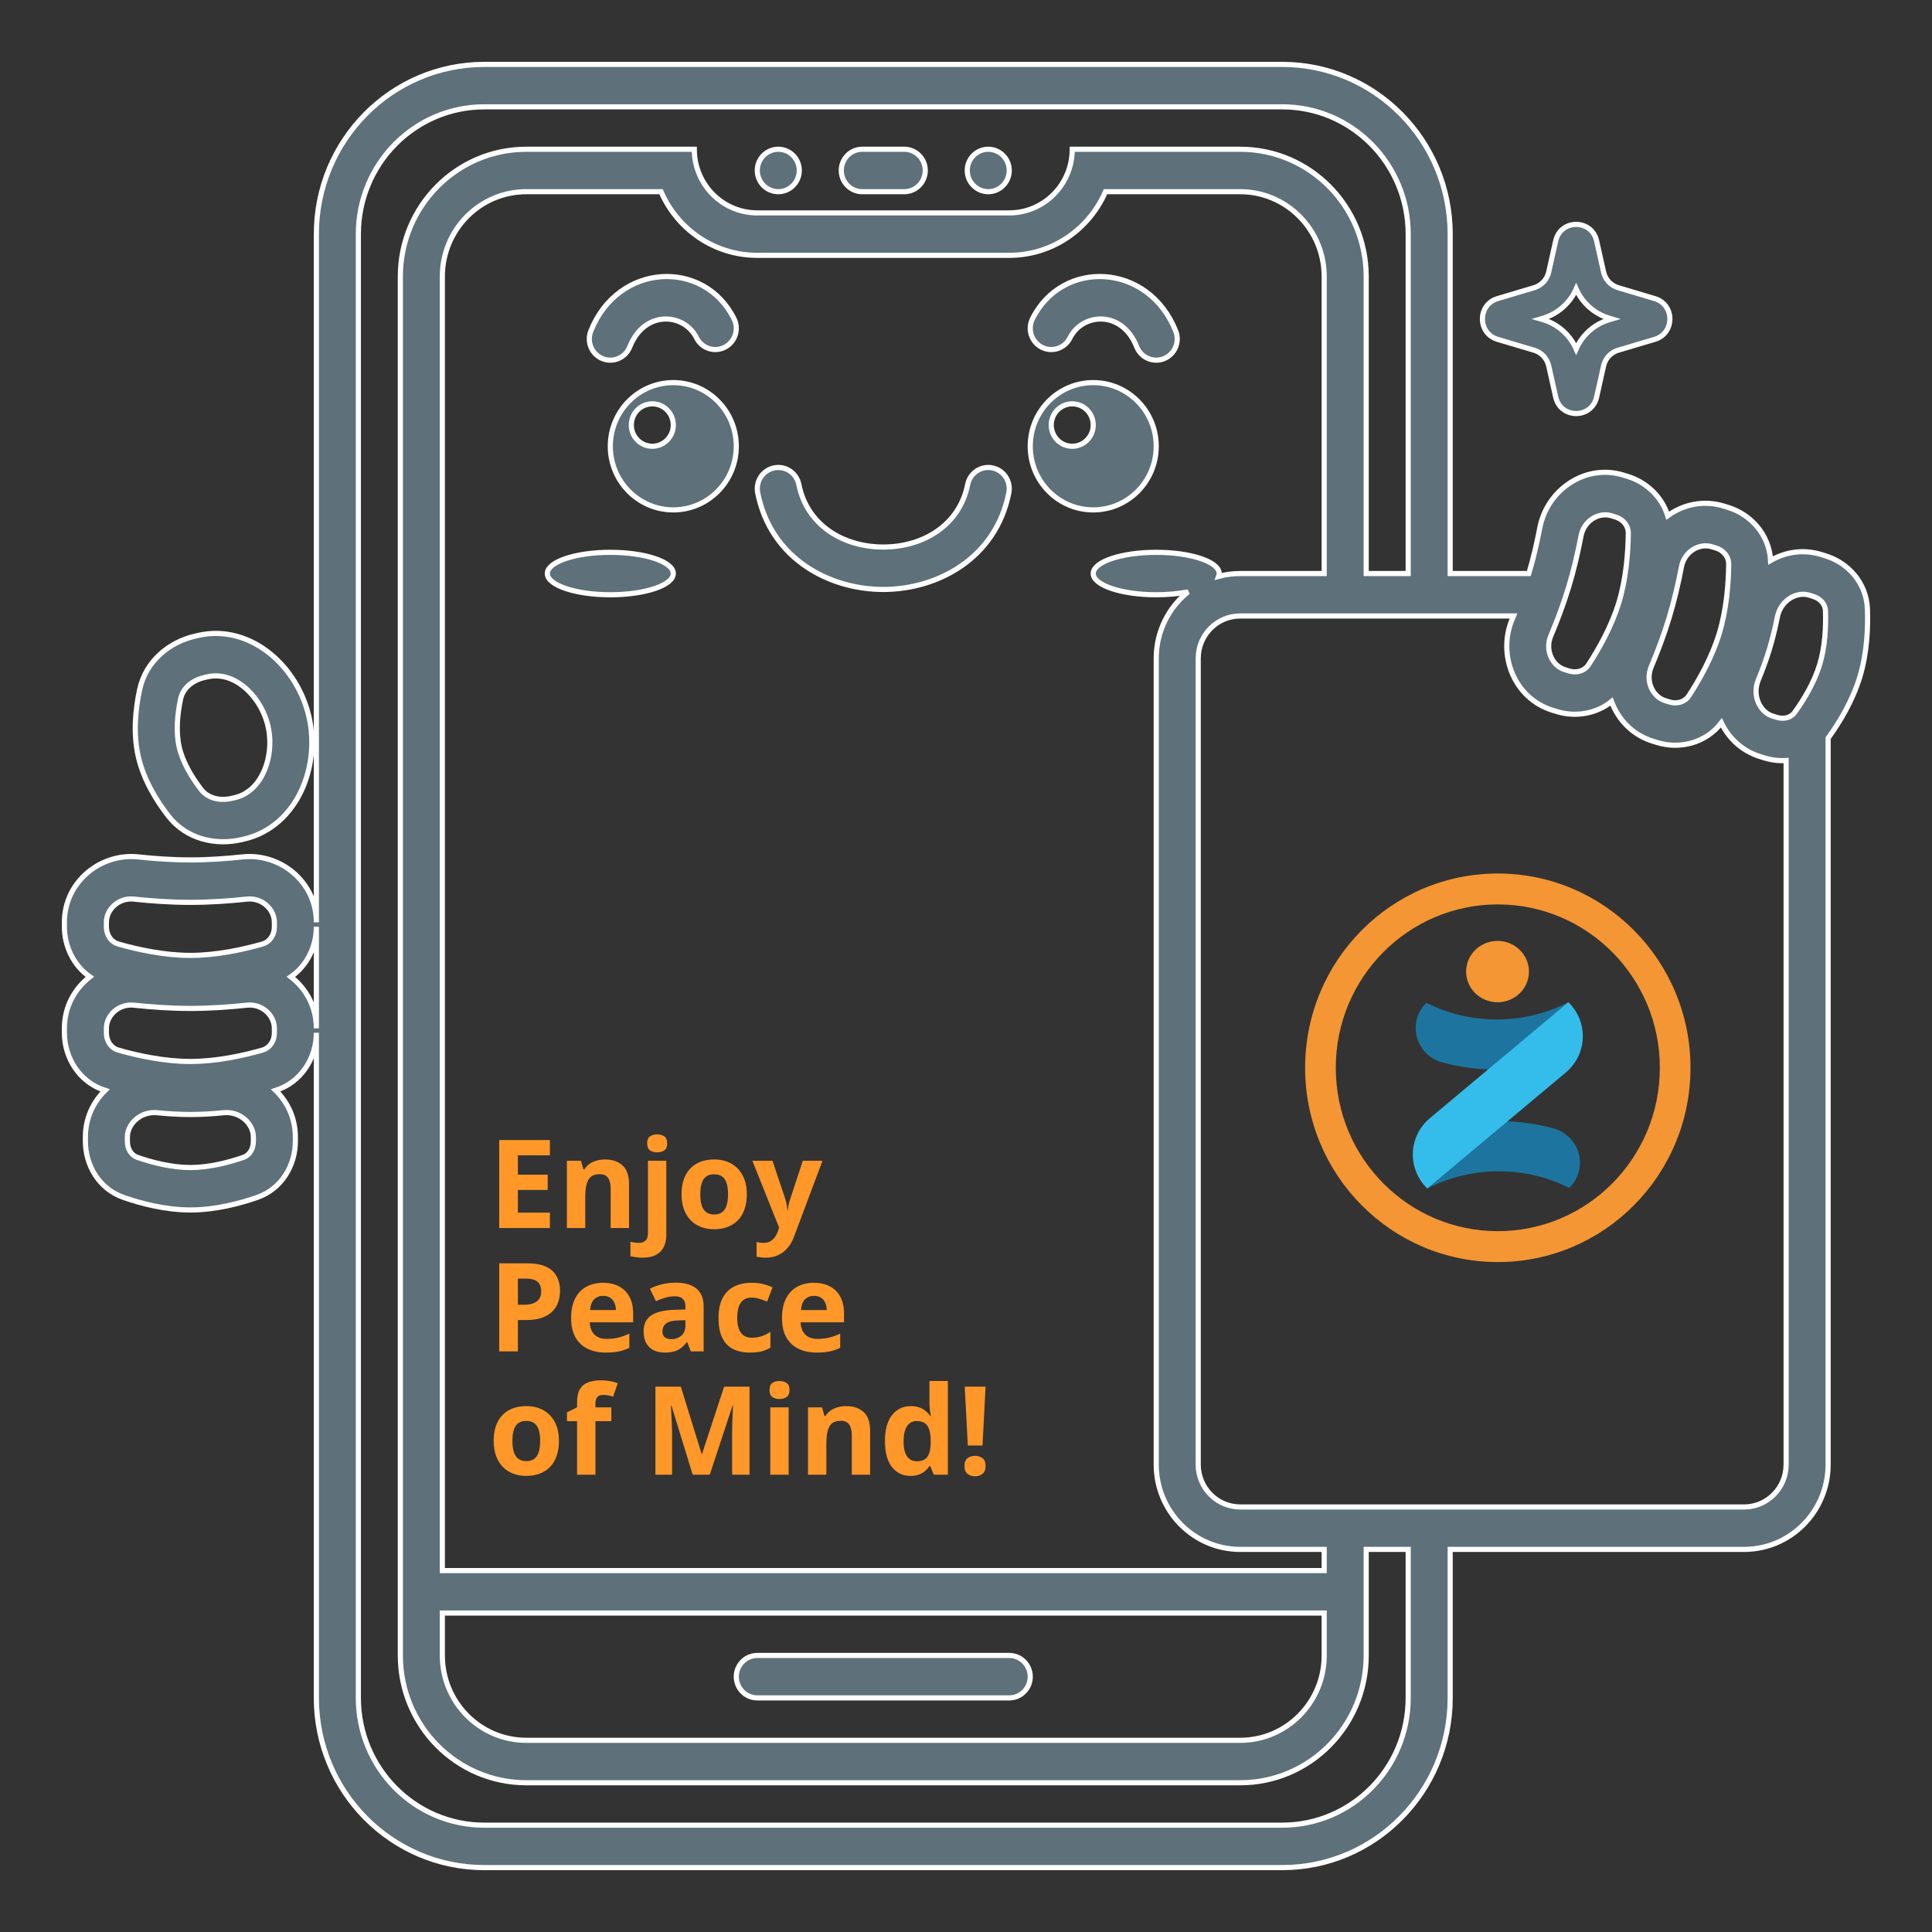 <svg width="376" height="376" viewBox="0 0 376 376" fill="none" xmlns="http://www.w3.org/2000/svg">
<rect x="0" y="0" width="376" height="376" fill="#333333" stroke="none"/>
<path fill-rule="evenodd" clip-rule="evenodd" d="M94.259 12.533H249.539C267.593 12.533 282.229 27.321 282.229 45.562V111.62H297.538C298.439 108.613 299.141 105.517 299.676 102.714C301.073 95.399 308.473 90.156 315.975 92.472L316.785 92.721C320.406 93.839 323.418 96.652 324.568 100.36C327.606 98.168 331.545 97.278 335.513 98.503L336.322 98.753C340.777 100.127 344.309 104.068 344.589 109.084C347.455 107.423 350.932 106.835 354.478 107.929L355.268 108.173C359.63 109.519 363.25 113.387 363.433 118.526C363.558 122.041 363.391 127.001 361.959 131.736C360.527 136.472 357.923 140.68 355.875 143.524L355.783 143.651V285.023C355.783 294.143 348.465 301.537 339.437 301.537H282.229V330.438C282.229 348.679 267.593 363.467 249.539 363.467H94.259C76.205 363.467 61.569 348.679 61.569 330.438V200.988C61.569 205.902 58.632 210.628 53.649 212.208C55.975 214.481 57.483 217.615 57.483 221.283V222.119C57.483 226.736 54.868 231.369 50.049 233.043C46.743 234.191 41.975 235.479 37.051 235.479C32.127 235.479 27.359 234.191 24.053 233.043C19.234 231.369 16.62 226.736 16.62 222.119V221.283C16.62 217.615 18.128 214.481 20.453 212.208C15.47 210.628 12.533 205.902 12.533 200.988V200.136C12.533 195.952 14.523 192.4 17.487 190.108C14.326 187.909 12.533 184.184 12.533 180.345V179.493C12.533 171.617 19.582 165.983 26.91 166.768C30.019 167.101 33.553 167.357 37.051 167.357C40.55 167.357 44.083 167.101 47.193 166.768C54.52 165.983 61.569 171.617 61.569 179.493V45.562C61.569 27.321 76.205 12.533 94.259 12.533ZM61.569 180.345V200.136C61.569 195.952 59.579 192.4 56.615 190.108C59.776 187.909 61.569 184.184 61.569 180.345ZM265.884 301.537H274.057V330.438C274.057 344.119 263.08 355.209 249.539 355.209H94.259C80.719 355.209 69.742 344.119 69.742 330.438V45.562C69.742 31.881 80.719 20.791 94.259 20.791H249.539C263.08 20.791 274.057 31.881 274.057 45.562V111.62H265.884V53.819C265.884 40.138 254.907 29.048 241.366 29.048H216.848H208.676C208.676 32.22 207.495 35.114 205.554 37.305C203.31 39.839 200.048 41.434 196.417 41.434H147.381C143.751 41.434 140.489 39.839 138.244 37.305C136.303 35.114 135.122 32.22 135.122 29.048H126.95H102.432C88.891 29.048 77.914 40.138 77.914 53.819V322.18C77.914 335.861 88.891 346.952 102.432 346.952H241.366C254.907 346.952 265.884 335.861 265.884 322.18V301.537ZM241.366 37.305H215.148C211.995 44.596 204.795 49.691 196.417 49.691H147.381C139.003 49.691 131.803 44.596 128.65 37.305H102.432C93.405 37.305 86.087 44.699 86.087 53.819V305.666H257.711V301.537H241.366C232.339 301.537 225.021 294.143 225.021 285.023V128.135C225.021 122.885 227.446 118.207 231.226 115.182C229.406 115.542 227.285 115.749 225.021 115.749C218.251 115.749 212.762 113.9 212.762 111.62C212.762 109.34 218.251 107.492 225.021 107.492C231.791 107.492 237.28 109.34 237.28 111.62C237.28 111.806 237.243 111.989 237.173 112.169C238.511 111.811 239.916 111.62 241.366 111.62H257.711V53.819C257.711 44.699 250.393 37.305 241.366 37.305ZM86.087 322.18V313.923H257.711V322.18C257.711 331.301 250.393 338.695 241.366 338.695H102.432C93.405 338.695 86.087 331.301 86.087 322.18ZM163.726 33.176C163.726 30.896 165.556 29.048 167.813 29.048H175.985C178.242 29.048 180.072 30.896 180.072 33.176C180.072 35.456 178.242 37.305 175.985 37.305H167.813C165.556 37.305 163.726 35.456 163.726 33.176ZM135.554 65.746C133.169 60.931 125.451 60.228 122.571 67.5C121.732 69.617 119.354 70.647 117.259 69.799C115.164 68.952 114.145 66.549 114.983 64.432C120.276 51.071 137.075 50.366 142.863 62.05C143.873 64.09 143.056 66.57 141.037 67.59C139.019 68.611 136.564 67.785 135.554 65.746ZM208.244 65.746C210.629 60.931 218.347 60.228 221.227 67.5C222.066 69.617 224.444 70.647 226.539 69.799C228.634 68.952 229.653 66.549 228.815 64.432C223.522 51.071 206.723 50.366 200.935 62.05C199.925 64.09 200.742 66.57 202.761 67.59C204.779 68.611 207.234 67.785 208.244 65.746ZM143.295 86.849C143.295 93.689 137.806 99.234 131.036 99.234C124.266 99.234 118.777 93.689 118.777 86.849C118.777 80.008 124.266 74.463 131.036 74.463C137.806 74.463 143.295 80.008 143.295 86.849ZM131.036 82.72C131.036 85 129.207 86.849 126.95 86.849C124.693 86.849 122.863 85 122.863 82.72C122.863 80.44 124.693 78.591 126.95 78.591C129.207 78.591 131.036 80.44 131.036 82.72ZM147.381 322.18C145.124 322.18 143.295 324.029 143.295 326.309C143.295 328.589 145.124 330.438 147.381 330.438H196.417C198.674 330.438 200.503 328.589 200.503 326.309C200.503 324.029 198.674 322.18 196.417 322.18H147.381ZM188.244 33.176C188.244 30.896 190.074 29.048 192.331 29.048C194.587 29.048 196.417 30.896 196.417 33.176C196.417 35.456 194.587 37.305 192.331 37.305C190.074 37.305 188.244 35.456 188.244 33.176ZM151.468 29.048C149.211 29.048 147.381 30.896 147.381 33.176C147.381 35.456 149.211 37.305 151.468 37.305C153.724 37.305 155.554 35.456 155.554 33.176C155.554 30.896 153.724 29.048 151.468 29.048ZM131.036 111.62C131.036 113.9 125.548 115.749 118.777 115.749C112.007 115.749 106.518 113.9 106.518 111.62C106.518 109.34 112.007 107.492 118.777 107.492C125.548 107.492 131.036 109.34 131.036 111.62ZM212.762 99.234C219.532 99.234 225.021 93.689 225.021 86.849C225.021 80.008 219.532 74.463 212.762 74.463C205.992 74.463 200.503 80.008 200.503 86.849C200.503 93.689 205.992 99.234 212.762 99.234ZM208.676 86.849C210.933 86.849 212.762 85 212.762 82.72C212.762 80.44 210.933 78.591 208.676 78.591C206.419 78.591 204.589 80.44 204.589 82.72C204.589 85 206.419 86.849 208.676 86.849ZM196.337 95.915C196.78 93.68 195.345 91.504 193.132 91.057C190.919 90.61 188.766 92.06 188.324 94.296C186.771 102.14 179.758 106.46 171.899 106.461C164.039 106.461 157.027 102.14 155.474 94.297C155.032 92.061 152.879 90.611 150.666 91.058C148.453 91.506 147.018 93.681 147.461 95.917C149.994 108.717 161.37 114.718 171.899 114.718C182.428 114.718 193.804 108.716 196.337 95.915ZM306.747 56.249C305.54 58.971 303.207 61.068 300.313 61.93L299.819 62.077L300.313 62.224C303.207 63.086 305.54 65.183 306.747 67.904C307.953 65.183 310.287 63.086 313.181 62.224L313.675 62.077L313.181 61.93C310.287 61.068 307.953 58.971 306.747 56.249ZM310.733 46.89C309.774 42.597 303.72 42.597 302.761 46.89L301.41 52.938C301.084 54.399 300.001 55.566 298.579 55.989L291.438 58.117C287.53 59.281 287.53 64.873 291.438 66.037L298.579 68.164C300.001 68.587 301.084 69.755 301.41 71.215L302.761 77.263C303.72 81.556 309.774 81.556 310.733 77.263L312.084 71.215C312.41 69.755 313.493 68.587 314.915 68.164L322.056 66.037C325.964 64.873 325.964 59.281 322.056 58.117L314.915 55.989C313.493 55.566 312.41 54.399 312.084 52.938L310.733 46.89ZM48.054 174.979C50.984 174.666 53.396 176.948 53.396 179.493V180.345C53.396 182.087 52.38 183.35 51.116 183.713C47.366 184.79 42.145 185.936 37.051 185.936C31.957 185.936 26.736 184.79 22.987 183.713C21.722 183.35 20.706 182.087 20.706 180.345V179.493C20.706 176.948 23.119 174.666 26.048 174.979C29.348 175.333 33.182 175.614 37.051 175.614C40.92 175.614 44.754 175.333 48.054 174.979ZM53.396 200.136C53.396 197.591 50.984 195.309 48.054 195.622C44.754 195.976 40.92 196.257 37.051 196.257C33.182 196.257 29.348 195.976 26.048 195.622C23.119 195.309 20.706 197.591 20.706 200.136V200.988C20.706 202.731 21.722 203.993 22.987 204.356C26.736 205.433 31.957 206.579 37.051 206.579C42.145 206.579 47.366 205.433 51.116 204.356C52.38 203.993 53.396 202.731 53.396 200.988V200.136ZM24.792 221.283C24.792 218.706 27.37 216.225 30.615 216.554C32.641 216.76 34.833 216.9 37.051 216.9C39.269 216.9 41.461 216.76 43.487 216.554C46.732 216.225 49.31 218.706 49.31 221.283V222.119C49.31 223.756 48.428 224.874 47.392 225.234C44.485 226.244 40.69 227.222 37.051 227.222C33.412 227.222 29.617 226.244 26.71 225.234C25.675 224.874 24.792 223.756 24.792 222.119V221.283ZM307.701 104.278C308.269 101.306 311.173 99.623 313.588 100.369L314.397 100.618C316.029 101.122 316.909 102.441 316.896 103.729C316.859 107.496 316.476 112.576 315.077 117.204C313.678 121.832 311.186 126.261 309.133 129.406C308.432 130.481 306.972 131.078 305.34 130.575L304.531 130.325C302.117 129.58 300.638 126.545 301.811 123.759C303.014 120.905 304.275 117.6 305.307 114.189C306.338 110.777 307.119 107.324 307.701 104.278ZM333.126 106.4C330.711 105.655 327.806 107.338 327.239 110.31C326.657 113.356 325.876 116.809 324.844 120.22C323.813 123.631 322.551 126.936 321.349 129.791C320.176 132.576 321.654 135.611 324.069 136.356L324.878 136.606C326.51 137.11 327.969 136.513 328.671 135.438C330.724 132.292 333.215 127.863 334.614 123.235C336.014 118.608 336.397 113.528 336.434 109.76C336.447 108.472 335.566 107.153 333.935 106.65L333.126 106.4ZM345.904 120.082C346.543 116.842 349.651 115.073 352.091 115.826L352.88 116.07C354.428 116.548 355.226 117.723 355.266 118.823C355.376 121.911 355.197 125.836 354.143 129.324C353.088 132.813 351.065 136.169 349.266 138.667C348.625 139.557 347.313 140.081 345.766 139.603L344.976 139.36C342.536 138.607 340.937 135.385 342.199 132.337C342.974 130.466 343.734 128.42 344.373 126.309C345.011 124.198 345.511 122.072 345.904 120.082ZM40.353 131.722C42.775 131.161 45.257 131.865 47.474 133.67C49.726 135.502 51.478 138.32 52.168 141.362C52.858 144.403 52.496 147.711 51.26 150.352C50.043 152.952 48.112 154.678 45.69 155.239L45.123 155.37C42.553 155.966 40.346 155.2 39.18 153.694C37.32 151.292 35.547 148.338 34.873 145.368C34.199 142.399 34.521 138.959 35.16 135.979C35.56 134.11 37.215 132.449 39.786 131.854L40.353 131.722ZM60.134 139.516C59.045 134.718 56.321 130.267 52.601 127.239C48.847 124.184 43.864 122.437 38.526 123.674L37.96 123.805C33.058 124.941 28.392 128.532 27.172 134.233C26.423 137.732 25.847 142.543 26.907 147.214C27.968 151.885 30.56 155.962 32.743 158.782C36.3 163.376 42.049 164.554 46.95 163.419L47.517 163.288C52.854 162.051 56.587 158.285 58.648 153.882C60.69 149.52 61.223 144.315 60.134 139.516ZM335.006 140.674C331.992 144.62 326.918 145.87 322.491 144.503L321.681 144.254C317.713 143.029 314.937 140.066 313.631 136.532C310.626 138.957 306.573 139.589 302.953 138.472L302.144 138.222C294.641 135.907 291.404 127.381 294.291 120.526C294.382 120.312 294.472 120.096 294.562 119.878H282.229H274.057H265.884H257.711H241.366C236.853 119.878 233.194 123.574 233.194 128.135V285.023C233.194 289.583 236.853 293.28 241.366 293.28H257.711H265.884H274.057H282.229H339.437C343.951 293.28 347.61 289.583 347.61 285.023V148.012C346.183 148.097 344.742 147.922 343.378 147.501L342.589 147.257C339.026 146.157 336.46 143.689 335.006 140.674Z" fill="#5E7079"/>
<path d="M282.229 293.28H339.437C343.951 293.28 347.61 289.583 347.61 285.023V148.012C346.183 148.097 344.742 147.922 343.378 147.501L342.589 147.257C339.026 146.157 336.46 143.689 335.006 140.674C331.992 144.62 326.918 145.87 322.491 144.503L321.681 144.254C317.713 143.029 314.937 140.066 313.631 136.532C310.626 138.957 306.573 139.589 302.953 138.472L302.144 138.222C294.641 135.907 291.404 127.381 294.291 120.526C294.382 120.312 294.472 120.096 294.562 119.878H282.229H274.057H265.884H257.711H241.366C236.853 119.878 233.194 123.574 233.194 128.135V285.023C233.194 289.583 236.853 293.28 241.366 293.28H257.711M282.229 293.28H257.711M282.229 293.28H274.057H265.884H257.711M94.259 12.533H249.539C267.593 12.533 282.229 27.321 282.229 45.562V111.62H297.538C298.439 108.613 299.141 105.517 299.676 102.714C301.073 95.399 308.473 90.156 315.975 92.472L316.785 92.721C320.406 93.839 323.418 96.652 324.568 100.36C327.606 98.168 331.545 97.278 335.513 98.503L336.322 98.753C340.777 100.127 344.309 104.068 344.589 109.084C347.455 107.423 350.932 106.835 354.478 107.929L355.268 108.173C359.63 109.519 363.25 113.387 363.433 118.526C363.558 122.041 363.391 127.001 361.959 131.736C360.527 136.472 357.923 140.68 355.875 143.524L355.783 143.651V285.023C355.783 294.143 348.465 301.537 339.437 301.537H282.229V330.438C282.229 348.679 267.593 363.467 249.539 363.467H94.259C76.205 363.467 61.569 348.679 61.569 330.438V200.988C61.569 205.902 58.632 210.628 53.649 212.208C55.975 214.481 57.483 217.615 57.483 221.283V222.119C57.483 226.736 54.868 231.369 50.049 233.043C46.743 234.191 41.975 235.479 37.051 235.479C32.127 235.479 27.359 234.191 24.053 233.043C19.234 231.369 16.62 226.736 16.62 222.119V221.283C16.62 217.615 18.128 214.481 20.453 212.208C15.47 210.628 12.533 205.902 12.533 200.988V200.136C12.533 195.952 14.523 192.4 17.487 190.108C14.326 187.909 12.533 184.184 12.533 180.345V179.493C12.533 171.617 19.582 165.983 26.91 166.768C30.019 167.101 33.553 167.357 37.051 167.357C40.55 167.357 44.083 167.101 47.193 166.768C54.52 165.983 61.569 171.617 61.569 179.493V45.562C61.569 27.321 76.205 12.533 94.259 12.533ZM61.569 180.345V200.136C61.569 195.952 59.579 192.4 56.615 190.108C59.776 187.909 61.569 184.184 61.569 180.345ZM265.884 301.537H274.057V330.438C274.057 344.119 263.08 355.209 249.539 355.209H94.259C80.719 355.209 69.742 344.119 69.742 330.438V45.562C69.742 31.881 80.719 20.791 94.259 20.791H249.539C263.08 20.791 274.057 31.881 274.057 45.562V111.62H265.884V53.819C265.884 40.138 254.907 29.048 241.366 29.048H216.848H208.676C208.676 32.22 207.495 35.114 205.554 37.305C203.31 39.839 200.048 41.434 196.417 41.434H147.381C143.751 41.434 140.489 39.839 138.244 37.305C136.303 35.114 135.122 32.22 135.122 29.048H126.95H102.432C88.891 29.048 77.914 40.138 77.914 53.819V322.18C77.914 335.861 88.891 346.952 102.432 346.952H241.366C254.907 346.952 265.884 335.861 265.884 322.18V301.537ZM241.366 37.305H215.148C211.995 44.596 204.795 49.691 196.417 49.691H147.381C139.003 49.691 131.803 44.596 128.65 37.305H102.432C93.405 37.305 86.087 44.699 86.087 53.819V305.666H257.711V301.537H241.366C232.339 301.537 225.021 294.143 225.021 285.023V128.135C225.021 122.885 227.446 118.207 231.226 115.182C229.406 115.542 227.285 115.749 225.021 115.749C218.251 115.749 212.762 113.9 212.762 111.62C212.762 109.34 218.251 107.492 225.021 107.492C231.791 107.492 237.28 109.34 237.28 111.62C237.28 111.806 237.243 111.989 237.173 112.169C238.511 111.811 239.916 111.62 241.366 111.62H257.711V53.819C257.711 44.699 250.393 37.305 241.366 37.305ZM86.087 313.923V322.18C86.087 331.301 93.405 338.695 102.432 338.695H241.366C250.393 338.695 257.711 331.301 257.711 322.18V313.923H86.087ZM163.726 33.176C163.726 30.896 165.556 29.048 167.813 29.048H175.985C178.242 29.048 180.072 30.896 180.072 33.176C180.072 35.456 178.242 37.305 175.985 37.305H167.813C165.556 37.305 163.726 35.456 163.726 33.176ZM135.554 65.746C133.169 60.931 125.451 60.228 122.571 67.5C121.732 69.617 119.354 70.647 117.259 69.799C115.164 68.952 114.145 66.549 114.983 64.432C120.276 51.071 137.075 50.366 142.863 62.05C143.873 64.09 143.056 66.57 141.037 67.59C139.019 68.611 136.564 67.785 135.554 65.746ZM208.244 65.746C210.629 60.931 218.347 60.228 221.227 67.5C222.066 69.617 224.444 70.647 226.539 69.799C228.634 68.952 229.653 66.549 228.815 64.432C223.522 51.071 206.723 50.366 200.935 62.05C199.925 64.09 200.742 66.57 202.761 67.59C204.779 68.611 207.234 67.785 208.244 65.746ZM143.295 86.849C143.295 93.689 137.806 99.234 131.036 99.234C124.266 99.234 118.777 93.689 118.777 86.849C118.777 80.008 124.266 74.463 131.036 74.463C137.806 74.463 143.295 80.008 143.295 86.849ZM131.036 82.72C131.036 85 129.207 86.849 126.95 86.849C124.693 86.849 122.863 85 122.863 82.72C122.863 80.44 124.693 78.591 126.95 78.591C129.207 78.591 131.036 80.44 131.036 82.72ZM147.381 322.18C145.124 322.18 143.295 324.029 143.295 326.309C143.295 328.589 145.124 330.438 147.381 330.438H196.417C198.674 330.438 200.503 328.589 200.503 326.309C200.503 324.029 198.674 322.18 196.417 322.18H147.381ZM188.244 33.176C188.244 30.896 190.074 29.048 192.331 29.048C194.587 29.048 196.417 30.896 196.417 33.176C196.417 35.456 194.587 37.305 192.331 37.305C190.074 37.305 188.244 35.456 188.244 33.176ZM151.468 29.048C149.211 29.048 147.381 30.896 147.381 33.176C147.381 35.456 149.211 37.305 151.468 37.305C153.724 37.305 155.554 35.456 155.554 33.176C155.554 30.896 153.724 29.048 151.468 29.048ZM131.036 111.62C131.036 113.9 125.548 115.749 118.777 115.749C112.007 115.749 106.518 113.9 106.518 111.62C106.518 109.34 112.007 107.492 118.777 107.492C125.548 107.492 131.036 109.34 131.036 111.62ZM212.762 99.234C219.532 99.234 225.021 93.689 225.021 86.849C225.021 80.008 219.532 74.463 212.762 74.463C205.992 74.463 200.503 80.008 200.503 86.849C200.503 93.689 205.992 99.234 212.762 99.234ZM208.676 86.849C210.933 86.849 212.762 85 212.762 82.72C212.762 80.44 210.933 78.591 208.676 78.591C206.419 78.591 204.589 80.44 204.589 82.72C204.589 85 206.419 86.849 208.676 86.849ZM196.337 95.915C196.78 93.68 195.345 91.504 193.132 91.057C190.919 90.61 188.766 92.06 188.324 94.296C186.771 102.14 179.758 106.46 171.899 106.461C164.039 106.461 157.027 102.14 155.474 94.297C155.032 92.061 152.879 90.611 150.666 91.058C148.453 91.506 147.018 93.681 147.461 95.917C149.994 108.717 161.37 114.718 171.899 114.718C182.428 114.718 193.804 108.716 196.337 95.915ZM306.747 56.249C305.54 58.971 303.207 61.068 300.313 61.93L299.819 62.077L300.313 62.224C303.207 63.086 305.54 65.183 306.747 67.904C307.953 65.183 310.287 63.086 313.181 62.224L313.675 62.077L313.181 61.93C310.287 61.068 307.953 58.971 306.747 56.249ZM310.733 46.89C309.774 42.597 303.72 42.597 302.761 46.89L301.41 52.938C301.084 54.399 300.001 55.566 298.579 55.989L291.438 58.117C287.53 59.281 287.53 64.873 291.438 66.037L298.579 68.164C300.001 68.587 301.084 69.755 301.41 71.215L302.761 77.263C303.72 81.556 309.774 81.556 310.733 77.263L312.084 71.215C312.41 69.755 313.493 68.587 314.915 68.164L322.056 66.037C325.964 64.873 325.964 59.281 322.056 58.117L314.915 55.989C313.493 55.566 312.41 54.399 312.084 52.938L310.733 46.89ZM48.054 174.979C50.984 174.666 53.396 176.948 53.396 179.493V180.345C53.396 182.087 52.38 183.35 51.116 183.713C47.366 184.79 42.145 185.936 37.051 185.936C31.957 185.936 26.736 184.79 22.987 183.713C21.722 183.35 20.706 182.087 20.706 180.345V179.493C20.706 176.948 23.119 174.666 26.048 174.979C29.348 175.333 33.182 175.614 37.051 175.614C40.92 175.614 44.754 175.333 48.054 174.979ZM53.396 200.136C53.396 197.591 50.984 195.309 48.054 195.622C44.754 195.976 40.92 196.257 37.051 196.257C33.182 196.257 29.348 195.976 26.048 195.622C23.119 195.309 20.706 197.591 20.706 200.136V200.988C20.706 202.731 21.722 203.993 22.987 204.356C26.736 205.433 31.957 206.579 37.051 206.579C42.145 206.579 47.366 205.433 51.116 204.356C52.38 203.993 53.396 202.731 53.396 200.988V200.136ZM24.792 221.283C24.792 218.706 27.37 216.225 30.615 216.554C32.641 216.76 34.833 216.9 37.051 216.9C39.269 216.9 41.461 216.76 43.487 216.554C46.732 216.225 49.31 218.706 49.31 221.283V222.119C49.31 223.756 48.428 224.874 47.392 225.234C44.485 226.244 40.69 227.222 37.051 227.222C33.412 227.222 29.617 226.244 26.71 225.234C25.675 224.874 24.792 223.756 24.792 222.119V221.283ZM307.701 104.278C308.269 101.306 311.173 99.623 313.588 100.369L314.397 100.618C316.029 101.122 316.909 102.441 316.896 103.729C316.859 107.496 316.476 112.576 315.077 117.204C313.678 121.832 311.186 126.261 309.133 129.406C308.432 130.481 306.972 131.078 305.34 130.575L304.531 130.325C302.117 129.58 300.638 126.545 301.811 123.759C303.014 120.905 304.275 117.6 305.307 114.189C306.338 110.777 307.119 107.324 307.701 104.278ZM333.126 106.4C330.711 105.655 327.806 107.338 327.239 110.31C326.657 113.356 325.876 116.809 324.844 120.22C323.813 123.631 322.551 126.936 321.349 129.791C320.176 132.576 321.654 135.611 324.069 136.356L324.878 136.606C326.51 137.11 327.969 136.513 328.671 135.438C330.724 132.292 333.215 127.863 334.614 123.235C336.014 118.608 336.397 113.528 336.434 109.76C336.447 108.472 335.566 107.153 333.935 106.65L333.126 106.4ZM345.904 120.082C346.543 116.842 349.651 115.073 352.091 115.826L352.88 116.07C354.428 116.548 355.226 117.723 355.266 118.823C355.376 121.911 355.197 125.836 354.143 129.324C353.088 132.813 351.065 136.169 349.266 138.667C348.625 139.557 347.313 140.081 345.766 139.603L344.976 139.36C342.536 138.607 340.937 135.385 342.199 132.337C342.974 130.466 343.734 128.42 344.373 126.309C345.011 124.198 345.511 122.072 345.904 120.082ZM40.353 131.722C42.775 131.161 45.257 131.865 47.474 133.67C49.726 135.502 51.478 138.32 52.168 141.362C52.858 144.403 52.496 147.711 51.26 150.352C50.043 152.952 48.112 154.678 45.69 155.239L45.123 155.37C42.553 155.966 40.346 155.2 39.18 153.694C37.32 151.292 35.547 148.338 34.873 145.368C34.199 142.399 34.521 138.959 35.16 135.979C35.56 134.11 37.215 132.449 39.786 131.854L40.353 131.722ZM60.134 139.516C59.045 134.718 56.321 130.267 52.601 127.239C48.847 124.184 43.864 122.437 38.526 123.674L37.96 123.805C33.058 124.941 28.392 128.532 27.172 134.233C26.423 137.732 25.847 142.543 26.907 147.214C27.968 151.885 30.56 155.962 32.743 158.782C36.3 163.376 42.049 164.554 46.95 163.419L47.517 163.288C52.854 162.051 56.587 158.285 58.648 153.882C60.69 149.52 61.223 144.315 60.134 139.516Z" stroke="white"/>
<path d="M107.023 239H97.156V221.867H107.023V224.844H100.789V228.605H106.59V231.582H100.789V236H107.023V239ZM117.77 225.652C119.168 225.652 120.293 226.035 121.145 226.801C121.996 227.559 122.422 228.777 122.422 230.457V239H118.848V231.348C118.848 230.41 118.676 229.703 118.332 229.227C117.996 228.75 117.465 228.512 116.738 228.512C115.645 228.512 114.898 228.883 114.5 229.625C114.102 230.367 113.902 231.438 113.902 232.836V239H110.328V225.898H113.059L113.539 227.574H113.738C114.02 227.121 114.367 226.754 114.781 226.473C115.203 226.191 115.668 225.984 116.176 225.852C116.691 225.719 117.223 225.652 117.77 225.652ZM125.047 244.766C124.641 244.766 124.219 244.734 123.781 244.672C123.344 244.617 122.98 244.551 122.691 244.473V241.66C122.98 241.738 123.254 241.793 123.512 241.824C123.762 241.863 124.047 241.883 124.367 241.883C124.852 241.883 125.262 241.746 125.598 241.473C125.934 241.207 126.102 240.68 126.102 239.891V225.898H129.676V240.418C129.676 241.215 129.523 241.941 129.219 242.598C128.914 243.262 128.422 243.789 127.742 244.18C127.062 244.57 126.164 244.766 125.047 244.766ZM125.949 222.512C125.949 221.84 126.137 221.383 126.512 221.141C126.895 220.891 127.355 220.766 127.895 220.766C128.426 220.766 128.883 220.891 129.266 221.141C129.648 221.383 129.84 221.84 129.84 222.512C129.84 223.176 129.648 223.637 129.266 223.895C128.883 224.145 128.426 224.27 127.895 224.27C127.355 224.27 126.895 224.145 126.512 223.895C126.137 223.637 125.949 223.176 125.949 222.512ZM145.344 232.426C145.344 233.52 145.195 234.488 144.898 235.332C144.609 236.176 144.184 236.891 143.621 237.477C143.066 238.055 142.395 238.492 141.605 238.789C140.824 239.086 139.941 239.234 138.957 239.234C138.035 239.234 137.188 239.086 136.414 238.789C135.648 238.492 134.98 238.055 134.41 237.477C133.848 236.891 133.41 236.176 133.098 235.332C132.793 234.488 132.641 233.52 132.641 232.426C132.641 230.973 132.898 229.742 133.414 228.734C133.93 227.727 134.664 226.961 135.617 226.438C136.57 225.914 137.707 225.652 139.027 225.652C140.254 225.652 141.34 225.914 142.285 226.438C143.238 226.961 143.984 227.727 144.523 228.734C145.07 229.742 145.344 230.973 145.344 232.426ZM136.285 232.426C136.285 233.285 136.379 234.008 136.566 234.594C136.754 235.18 137.047 235.621 137.445 235.918C137.844 236.215 138.363 236.363 139.004 236.363C139.637 236.363 140.148 236.215 140.539 235.918C140.938 235.621 141.227 235.18 141.406 234.594C141.594 234.008 141.688 233.285 141.688 232.426C141.688 231.559 141.594 230.84 141.406 230.27C141.227 229.691 140.938 229.258 140.539 228.969C140.141 228.68 139.621 228.535 138.98 228.535C138.035 228.535 137.348 228.859 136.918 229.508C136.496 230.156 136.285 231.129 136.285 232.426ZM146.422 225.898H150.336L152.809 233.27C152.887 233.504 152.953 233.742 153.008 233.984C153.062 234.227 153.109 234.477 153.148 234.734C153.188 234.992 153.219 235.262 153.242 235.543H153.312C153.359 235.121 153.422 234.727 153.5 234.359C153.586 233.992 153.691 233.629 153.816 233.27L156.242 225.898H160.074L154.531 240.676C154.195 241.582 153.758 242.336 153.219 242.938C152.68 243.547 152.059 244.004 151.355 244.309C150.66 244.613 149.895 244.766 149.059 244.766C148.652 244.766 148.301 244.742 148.004 244.695C147.707 244.656 147.453 244.613 147.242 244.566V241.73C147.406 241.77 147.613 241.805 147.863 241.836C148.113 241.867 148.375 241.883 148.648 241.883C149.148 241.883 149.578 241.777 149.938 241.566C150.297 241.355 150.598 241.07 150.84 240.711C151.082 240.359 151.273 239.973 151.414 239.551L151.625 238.906L146.422 225.898ZM102.629 245.867C104.84 245.867 106.453 246.344 107.469 247.297C108.484 248.242 108.992 249.547 108.992 251.211C108.992 251.961 108.879 252.68 108.652 253.367C108.426 254.047 108.055 254.652 107.539 255.184C107.031 255.715 106.352 256.137 105.5 256.449C104.648 256.754 103.598 256.906 102.348 256.906H100.789V263H97.156V245.867H102.629ZM102.441 248.844H100.789V253.93H101.984C102.664 253.93 103.254 253.84 103.754 253.66C104.254 253.48 104.641 253.199 104.914 252.816C105.188 252.434 105.324 251.941 105.324 251.34C105.324 250.496 105.09 249.871 104.621 249.465C104.152 249.051 103.426 248.844 102.441 248.844ZM117.348 249.652C118.559 249.652 119.602 249.887 120.477 250.355C121.352 250.816 122.027 251.488 122.504 252.371C122.98 253.254 123.219 254.332 123.219 255.605V257.34H114.77C114.809 258.348 115.109 259.141 115.672 259.719C116.242 260.289 117.031 260.574 118.039 260.574C118.875 260.574 119.641 260.488 120.336 260.316C121.031 260.145 121.746 259.887 122.48 259.543V262.309C121.832 262.629 121.152 262.863 120.441 263.012C119.738 263.16 118.883 263.234 117.875 263.234C116.562 263.234 115.398 262.992 114.383 262.508C113.375 262.023 112.582 261.285 112.004 260.293C111.434 259.301 111.148 258.051 111.148 256.543C111.148 255.012 111.406 253.738 111.922 252.723C112.445 251.699 113.172 250.934 114.102 250.426C115.031 249.91 116.113 249.652 117.348 249.652ZM117.371 252.195C116.676 252.195 116.098 252.418 115.637 252.863C115.184 253.309 114.922 254.008 114.852 254.961H119.867C119.859 254.43 119.762 253.957 119.574 253.543C119.395 253.129 119.121 252.801 118.754 252.559C118.395 252.316 117.934 252.195 117.371 252.195ZM131.492 249.629C133.25 249.629 134.598 250.012 135.535 250.777C136.473 251.543 136.941 252.707 136.941 254.27V263H134.445L133.754 261.219H133.66C133.285 261.688 132.902 262.07 132.512 262.367C132.121 262.664 131.672 262.883 131.164 263.023C130.656 263.164 130.039 263.234 129.312 263.234C128.539 263.234 127.844 263.086 127.227 262.789C126.617 262.492 126.137 262.039 125.785 261.43C125.434 260.812 125.258 260.031 125.258 259.086C125.258 257.695 125.746 256.672 126.723 256.016C127.699 255.352 129.164 254.984 131.117 254.914L133.391 254.844V254.27C133.391 253.582 133.211 253.078 132.852 252.758C132.492 252.438 131.992 252.277 131.352 252.277C130.719 252.277 130.098 252.367 129.488 252.547C128.879 252.727 128.27 252.953 127.66 253.227L126.477 250.812C127.172 250.445 127.949 250.156 128.809 249.945C129.676 249.734 130.57 249.629 131.492 249.629ZM133.391 256.93L132.008 256.977C130.852 257.008 130.047 257.215 129.594 257.598C129.148 257.98 128.926 258.484 128.926 259.109C128.926 259.656 129.086 260.047 129.406 260.281C129.727 260.508 130.145 260.621 130.66 260.621C131.426 260.621 132.07 260.395 132.594 259.941C133.125 259.488 133.391 258.844 133.391 258.008V256.93ZM145.953 263.234C144.656 263.234 143.551 263 142.637 262.531C141.723 262.055 141.027 261.32 140.551 260.328C140.074 259.336 139.836 258.066 139.836 256.52C139.836 254.918 140.105 253.613 140.645 252.605C141.191 251.59 141.945 250.844 142.906 250.367C143.875 249.891 144.996 249.652 146.27 249.652C147.176 249.652 147.957 249.742 148.613 249.922C149.277 250.094 149.855 250.301 150.348 250.543L149.293 253.309C148.73 253.082 148.207 252.898 147.723 252.758C147.238 252.609 146.754 252.535 146.27 252.535C145.645 252.535 145.125 252.684 144.711 252.98C144.297 253.27 143.988 253.707 143.785 254.293C143.582 254.879 143.48 255.613 143.48 256.496C143.48 257.363 143.59 258.082 143.809 258.652C144.027 259.223 144.344 259.648 144.758 259.93C145.172 260.203 145.676 260.34 146.27 260.34C147.012 260.34 147.672 260.242 148.25 260.047C148.828 259.844 149.391 259.562 149.938 259.203V262.262C149.391 262.605 148.816 262.852 148.215 263C147.621 263.156 146.867 263.234 145.953 263.234ZM158.387 249.652C159.598 249.652 160.641 249.887 161.516 250.355C162.391 250.816 163.066 251.488 163.543 252.371C164.02 253.254 164.258 254.332 164.258 255.605V257.34H155.809C155.848 258.348 156.148 259.141 156.711 259.719C157.281 260.289 158.07 260.574 159.078 260.574C159.914 260.574 160.68 260.488 161.375 260.316C162.07 260.145 162.785 259.887 163.52 259.543V262.309C162.871 262.629 162.191 262.863 161.48 263.012C160.777 263.16 159.922 263.234 158.914 263.234C157.602 263.234 156.438 262.992 155.422 262.508C154.414 262.023 153.621 261.285 153.043 260.293C152.473 259.301 152.188 258.051 152.188 256.543C152.188 255.012 152.445 253.738 152.961 252.723C153.484 251.699 154.211 250.934 155.141 250.426C156.07 249.91 157.152 249.652 158.387 249.652ZM158.41 252.195C157.715 252.195 157.137 252.418 156.676 252.863C156.223 253.309 155.961 254.008 155.891 254.961H160.906C160.898 254.43 160.801 253.957 160.613 253.543C160.434 253.129 160.16 252.801 159.793 252.559C159.434 252.316 158.973 252.195 158.41 252.195ZM108.781 280.426C108.781 281.52 108.633 282.488 108.336 283.332C108.047 284.176 107.621 284.891 107.059 285.477C106.504 286.055 105.832 286.492 105.043 286.789C104.262 287.086 103.379 287.234 102.395 287.234C101.473 287.234 100.625 287.086 99.852 286.789C99.086 286.492 98.418 286.055 97.848 285.477C97.285 284.891 96.848 284.176 96.535 283.332C96.231 282.488 96.078 281.52 96.078 280.426C96.078 278.973 96.336 277.742 96.852 276.734C97.367 275.727 98.102 274.961 99.055 274.438C100.008 273.914 101.145 273.652 102.465 273.652C103.691 273.652 104.777 273.914 105.723 274.438C106.676 274.961 107.422 275.727 107.961 276.734C108.508 277.742 108.781 278.973 108.781 280.426ZM99.723 280.426C99.723 281.285 99.816 282.008 100.004 282.594C100.191 283.18 100.484 283.621 100.883 283.918C101.281 284.215 101.801 284.363 102.441 284.363C103.074 284.363 103.586 284.215 103.977 283.918C104.375 283.621 104.664 283.18 104.844 282.594C105.031 282.008 105.125 281.285 105.125 280.426C105.125 279.559 105.031 278.84 104.844 278.27C104.664 277.691 104.375 277.258 103.977 276.969C103.578 276.68 103.059 276.535 102.418 276.535C101.473 276.535 100.785 276.859 100.355 277.508C99.934 278.156 99.723 279.129 99.723 280.426ZM118.977 276.582H115.883V287H112.309V276.582H110.34V274.859L112.309 273.898V272.938C112.309 271.82 112.496 270.953 112.871 270.336C113.254 269.711 113.789 269.273 114.477 269.023C115.172 268.766 115.992 268.637 116.938 268.637C117.633 268.637 118.266 268.695 118.836 268.812C119.406 268.922 119.871 269.047 120.23 269.188L119.316 271.812C119.043 271.727 118.746 271.648 118.426 271.578C118.105 271.508 117.738 271.473 117.324 271.473C116.824 271.473 116.457 271.625 116.223 271.93C115.996 272.227 115.883 272.609 115.883 273.078V273.898H118.977V276.582ZM134.809 287L130.684 273.559H130.578C130.594 273.879 130.617 274.363 130.648 275.012C130.688 275.652 130.723 276.336 130.754 277.062C130.785 277.789 130.801 278.445 130.801 279.031V287H127.555V269.867H132.5L136.555 282.969H136.625L140.926 269.867H145.871V287H142.484V278.891C142.484 278.352 142.492 277.73 142.508 277.027C142.531 276.324 142.559 275.656 142.59 275.023C142.621 274.383 142.645 273.902 142.66 273.582H142.555L138.137 287H134.809ZM153.488 273.898V287H149.914V273.898H153.488ZM151.707 268.766C152.238 268.766 152.695 268.891 153.078 269.141C153.461 269.383 153.652 269.84 153.652 270.512C153.652 271.176 153.461 271.637 153.078 271.895C152.695 272.145 152.238 272.27 151.707 272.27C151.168 272.27 150.707 272.145 150.324 271.895C149.949 271.637 149.762 271.176 149.762 270.512C149.762 269.84 149.949 269.383 150.324 269.141C150.707 268.891 151.168 268.766 151.707 268.766ZM164.691 273.652C166.09 273.652 167.215 274.035 168.066 274.801C168.918 275.559 169.344 276.777 169.344 278.457V287H165.77V279.348C165.77 278.41 165.598 277.703 165.254 277.227C164.918 276.75 164.387 276.512 163.66 276.512C162.566 276.512 161.82 276.883 161.422 277.625C161.023 278.367 160.824 279.438 160.824 280.836V287H157.25V273.898H159.98L160.461 275.574H160.66C160.941 275.121 161.289 274.754 161.703 274.473C162.125 274.191 162.59 273.984 163.098 273.852C163.613 273.719 164.145 273.652 164.691 273.652ZM177.172 287.234C175.711 287.234 174.52 286.664 173.598 285.523C172.684 284.375 172.227 282.691 172.227 280.473C172.227 278.23 172.691 276.535 173.621 275.387C174.551 274.23 175.766 273.652 177.266 273.652C177.891 273.652 178.441 273.738 178.918 273.91C179.395 274.082 179.805 274.312 180.148 274.602C180.5 274.891 180.797 275.215 181.039 275.574H181.156C181.109 275.324 181.051 274.957 180.98 274.473C180.918 273.98 180.887 273.477 180.887 272.961V268.766H184.473V287H181.73L181.039 285.301H180.887C180.66 285.66 180.375 285.988 180.031 286.285C179.695 286.574 179.293 286.805 178.824 286.977C178.355 287.148 177.805 287.234 177.172 287.234ZM178.426 284.387C179.402 284.387 180.09 284.098 180.488 283.52C180.895 282.934 181.109 282.055 181.133 280.883V280.496C181.133 279.223 180.938 278.25 180.547 277.578C180.156 276.898 179.43 276.559 178.367 276.559C177.578 276.559 176.961 276.898 176.516 277.578C176.07 278.258 175.848 279.238 175.848 280.52C175.848 281.801 176.07 282.766 176.516 283.414C176.969 284.062 177.605 284.387 178.426 284.387ZM191.211 281.316H188.352L187.754 269.867H191.809L191.211 281.316ZM187.707 285.324C187.707 284.59 187.906 284.074 188.305 283.777C188.711 283.48 189.199 283.332 189.77 283.332C190.324 283.332 190.801 283.48 191.199 283.777C191.605 284.074 191.809 284.59 191.809 285.324C191.809 286.027 191.605 286.535 191.199 286.848C190.801 287.16 190.324 287.316 189.77 287.316C189.199 287.316 188.711 287.16 188.305 286.848C187.906 286.535 187.707 286.027 187.707 285.324Z" fill="#FF9829"/>
<path fill-rule="evenodd" clip-rule="evenodd" d="M291.5 176.014C274.084 176.014 259.965 190.249 259.965 207.81C259.965 225.37 274.084 239.605 291.5 239.605C308.916 239.605 323.035 225.37 323.035 207.81C323.035 190.249 308.916 176.014 291.5 176.014ZM254 207.81C254 186.928 270.789 170 291.5 170C312.211 170 329 186.928 329 207.81C329 228.691 312.211 245.619 291.5 245.619C270.789 245.619 254 228.691 254 207.81Z" fill="#F49633"/>
<path d="M305.225 195.059C301.068 197.194 296.338 198.408 291.315 198.408C286.293 198.408 281.706 197.236 277.603 195.161C273.749 198.926 275.479 205.366 280.734 206.78C284.104 207.682 287.653 208.169 291.315 208.169C294.978 208.169 298.688 207.664 302.129 206.72C307.39 205.276 309.102 198.829 305.225 195.065V195.059Z" fill="#1D759F"/>
<path d="M277.775 231.302C281.932 229.167 286.662 227.952 291.685 227.952C296.707 227.952 301.294 229.125 305.397 231.2C309.251 227.435 307.521 220.994 302.266 219.581C298.896 218.679 295.347 218.191 291.685 218.191C288.022 218.191 284.312 218.697 280.871 219.641C275.61 221.084 273.898 227.531 277.775 231.296V231.302Z" fill="#1D759F"/>
<path d="M291.445 195.059C294.822 195.059 297.559 192.385 297.559 189.087C297.559 185.789 294.822 183.115 291.445 183.115C288.069 183.115 285.331 185.789 285.331 189.087C285.331 192.385 288.069 195.059 291.445 195.059Z" fill="#F49633"/>
<path d="M278.294 217.601L305.225 195.055C309.18 198.892 308.941 205.206 304.706 208.748L277.776 231.295C273.821 227.458 274.06 221.143 278.294 217.601Z" fill="#34BDEA"/>
</svg>
